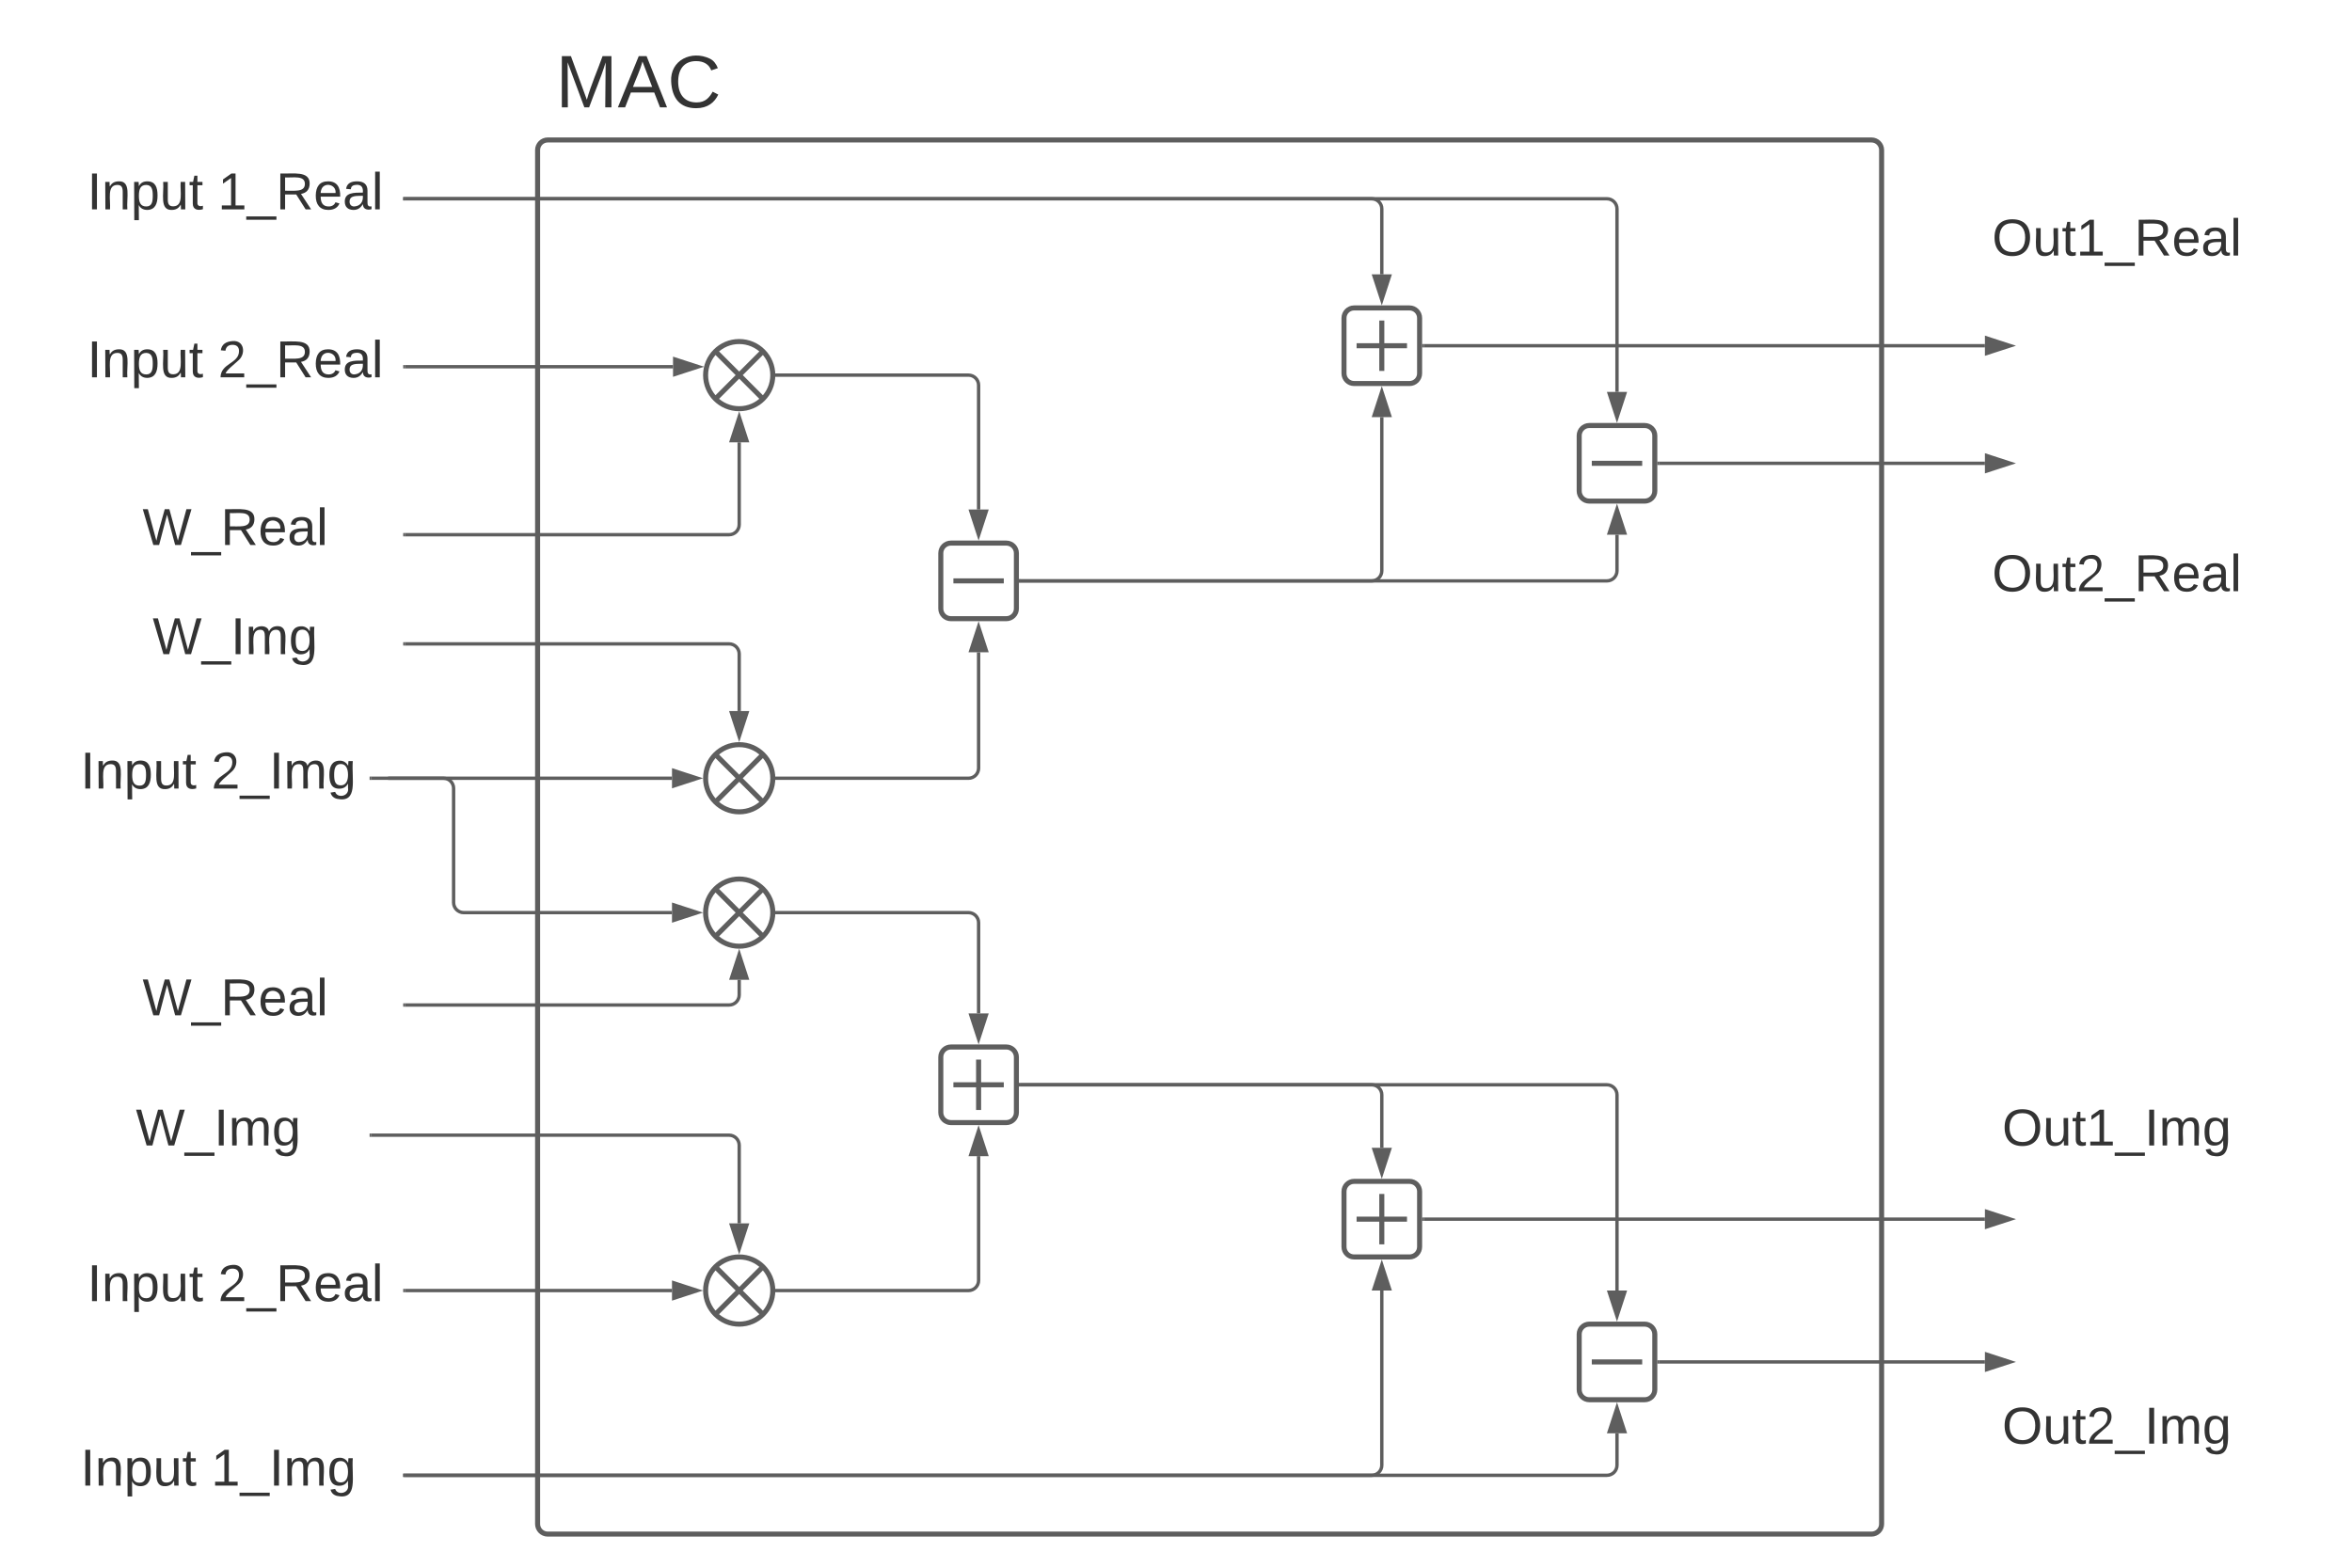 <svg xmlns="http://www.w3.org/2000/svg" xmlns:xlink="http://www.w3.org/1999/xlink" xmlns:lucid="lucid" width="1400" height="933.33"><g transform="translate(-240 -216.667)" lucid:page-tab-id="0_0"><path d="M0 0h1870.87v1322.83H0z" fill="#fff"/><path d="M660 420h40v40h-40z" fill="none"/><path d="M700 440c0 11.05-8.95 20-20 20s-20-8.95-20-20 8.95-20 20-20 20 8.95 20 20m-34-14l28 28m0-28l-28 28" stroke="#5e5e5e" stroke-width="3" fill="#fff"/><path d="M660 660h40v40h-40z" fill="none"/><path d="M700 680c0 11.05-8.95 20-20 20s-20-8.95-20-20 8.95-20 20-20 20 8.95 20 20m-34-14l28 28m0-28l-28 28" stroke="#5e5e5e" stroke-width="3" fill="#fff"/><path d="M280 298.67c0-3.32 2.7-6 6-6h188c3.3 0 6 2.68 6 6v72.66c0 3.32-2.7 6-6 6H286c-3.3 0-6-2.68-6-6z" stroke="#000" stroke-opacity="0" stroke-width="3" fill="#fff" fill-opacity="0"/><use xlink:href="#a" transform="matrix(1,0,0,1,285,297.667) translate(6.938 43.639)"/><use xlink:href="#b" transform="matrix(1,0,0,1,285,297.667) translate(84.716 43.639)"/><path d="M260 1066c0-3.3 2.7-6 6-6h208c3.3 0 6 2.7 6 6v58c0 3.3-2.7 6-6 6H266c-3.3 0-6-2.7-6-6z" stroke="#000" stroke-opacity="0" stroke-width="3" fill="#fff" fill-opacity="0"/><use xlink:href="#a" transform="matrix(1,0,0,1,265,1065) translate(22.944 36.139)"/><use xlink:href="#c" transform="matrix(1,0,0,1,265,1065) translate(100.722 36.139)"/><path d="M280 506c0-3.3 2.7-6 6-6h188c3.3 0 6 2.7 6 6v58c0 3.3-2.7 6-6 6H286c-3.3 0-6-2.7-6-6z" stroke="#000" stroke-opacity="0" stroke-width="3" fill="#fff" fill-opacity="0"/><use xlink:href="#d" transform="matrix(1,0,0,1,285,505) translate(39.821 36.139)"/><path d="M280 571c0-3.3 2.7-6 6-6h188c3.3 0 6 2.7 6 6v58c0 3.3-2.7 6-6 6H286c-3.3 0-6-2.7-6-6z" stroke="#000" stroke-opacity="0" stroke-width="3" fill="#fff" fill-opacity="0"/><use xlink:href="#e" transform="matrix(1,0,0,1,285,570) translate(45.827 36.139)"/><path d="M280 651c0-3.3 2.7-6 6-6h168c3.3 0 6 2.7 6 6v58c0 3.3-2.7 6-6 6H286c-3.3 0-6-2.7-6-6z" stroke="#000" stroke-opacity="0" stroke-width="3" fill="#fff" fill-opacity="0"/><use xlink:href="#f" transform="matrix(1,0,0,1,285,650) translate(2.944 36.139)"/><use xlink:href="#g" transform="matrix(1,0,0,1,285,650) translate(80.722 36.139)"/><path d="M280 398.67c0-3.32 2.7-6 6-6h188c3.3 0 6 2.68 6 6v72.66c0 3.32-2.7 6-6 6H286c-3.3 0-6-2.68-6-6z" stroke="#000" stroke-opacity="0" stroke-width="3" fill="#fff" fill-opacity="0"/><use xlink:href="#a" transform="matrix(1,0,0,1,285,397.667) translate(6.938 43.639)"/><use xlink:href="#h" transform="matrix(1,0,0,1,285,397.667) translate(84.716 43.639)"/><path d="M481 435h159.6" stroke="#5e5e5e" stroke-width="2" fill="none"/><path d="M481.03 436H480v-2h1.03" fill="#5e5e5e"/><path d="M655.88 435l-14.27 4.64v-9.28z" stroke="#5e5e5e" stroke-width="2" fill="#5e5e5e"/><path d="M481 535h193c3.3 0 6-2.7 6-6v-49" stroke="#5e5e5e" stroke-width="2" fill="none"/><path d="M481.03 536H480v-2h1.03" fill="#5e5e5e"/><path d="M680 464.74l4.64 14.26h-9.28z" stroke="#5e5e5e" stroke-width="2" fill="#5e5e5e"/><path d="M471 680h169M470 680" stroke="#5e5e5e" stroke-width="2" fill="none"/><path d="M655.26 680L641 684.64v-9.28z" stroke="#5e5e5e" stroke-width="2" fill="#5e5e5e"/><path d="M481 600h193c3.3 0 6 2.7 6 6v34" stroke="#5e5e5e" stroke-width="2" fill="none"/><path d="M481.03 601H480v-2h1.03" fill="#5e5e5e"/><path d="M680 655.26L675.36 641h9.28z" stroke="#5e5e5e" stroke-width="2" fill="#5e5e5e"/><path d="M800 546c0-3.3 2.7-6 6-6h33c3.3 0 6 2.7 6 6v33c0 3.3-2.7 6-6 6h-33c-3.3 0-6-2.7-6-6z" stroke="#5e5e5e" stroke-width="3" fill="#fff"/><path d="M701 440h115.5c3.3 0 6 2.7 6 6v74" stroke="#5e5e5e" stroke-width="2" fill="none"/><path d="M701.03 440.13L700 440l1.03-.04" fill="#5e5e5e"/><path d="M822.5 535.26L817.86 521h9.28z" stroke="#5e5e5e" stroke-width="2" fill="#5e5e5e"/><path d="M701 680h115.5c3.3 0 6-2.7 6-6v-69" stroke="#5e5e5e" stroke-width="2" fill="none"/><path d="M701.03 680.13L700 680l1.03-.04" fill="#5e5e5e"/><path d="M822.5 589.74l4.64 14.26h-9.28z" stroke="#5e5e5e" stroke-width="2" fill="#5e5e5e"/><path d="M847.5 562.5h209c3.3 0 6-2.7 6-6V465" stroke="#5e5e5e" stroke-width="2" fill="none"/><path d="M847.53 563.5h-1.03v-2h1.03" fill="#5e5e5e"/><path d="M1062.5 449.74l4.64 14.26h-9.28z" stroke="#5e5e5e" stroke-width="2" fill="#5e5e5e"/><path d="M1040 406c0-3.3 2.7-6 6-6h33c3.3 0 6 2.7 6 6v33c0 3.3-2.7 6-6 6h-33c-3.3 0-6-2.7-6-6z" stroke="#5e5e5e" stroke-width="3" fill="#fff"/><path d="M1047.5 407.5h30v30h-30z" fill="none"/><path d="M1062.5 407.5v30m-15-15h30" stroke="#5e5e5e" stroke-width="3" fill="#5e5e5e"/><path d="M1047.5 407.5h30v30h-30z" fill="none"/><path d="M1180 476c0-3.3 2.7-6 6-6h33c3.3 0 6 2.7 6 6v33c0 3.3-2.7 6-6 6h-33c-3.3 0-6-2.7-6-6z" stroke="#5e5e5e" stroke-width="3" fill="#fff"/><path d="M481 335h575.5c3.3 0 6 2.7 6 6v39" stroke="#5e5e5e" stroke-width="2" fill="none"/><path d="M481.03 336H480v-2h1.03" fill="#5e5e5e"/><path d="M1062.5 395.26l-4.64-14.26h9.28z" stroke="#5e5e5e" stroke-width="2" fill="#5e5e5e"/><path d="M1187.5 477.5h30v30h-30z" fill="none"/><path d="M1187.5 492.5h30" stroke="#5e5e5e" stroke-width="3" fill="#5e5e5e"/><path d="M481 335h715.5c3.3 0 6 2.7 6 6v109" stroke="#5e5e5e" stroke-width="2" fill="none"/><path d="M481.03 336H480v-2h1.03" fill="#5e5e5e"/><path d="M1202.5 465.26l-4.64-14.26h9.28z" stroke="#5e5e5e" stroke-width="2" fill="#5e5e5e"/><path d="M847.5 562.5h349c3.3 0 6-2.7 6-6V535" stroke="#5e5e5e" stroke-width="2" fill="none"/><path d="M847.53 563.5h-1.03v-2h1.03" fill="#5e5e5e"/><path d="M1202.5 519.74l4.64 14.26h-9.28z" stroke="#5e5e5e" stroke-width="2" fill="#5e5e5e"/><path d="M1227.5 492.5h194" stroke="#5e5e5e" stroke-width="2" fill="none"/><path d="M1227.53 493.5h-1.03v-2h1.03" fill="#5e5e5e"/><path d="M1436.76 492.5l-14.26 4.64v-9.28z" stroke="#5e5e5e" stroke-width="2" fill="#5e5e5e"/><path d="M1087.5 422.5h334" stroke="#5e5e5e" stroke-width="2" fill="none"/><path d="M1087.53 423.5h-1.03v-2h1.03" fill="#5e5e5e"/><path d="M1436.76 422.5l-14.26 4.64v-9.28z" stroke="#5e5e5e" stroke-width="2" fill="#5e5e5e"/><path d="M660 740h40v40h-40z" fill="none"/><path d="M700 760c0 11.05-8.95 20-20 20s-20-8.95-20-20 8.95-20 20-20 20 8.95 20 20m-34-14l28 28m0-28l-28 28" stroke="#5e5e5e" stroke-width="3" fill="#fff"/><path d="M660 965h40v40h-40z" fill="none"/><path d="M700 985c0 11.05-8.95 20-20 20s-20-8.95-20-20 8.95-20 20-20 20 8.95 20 20m-34-14l28 28m0-28l-28 28" stroke="#5e5e5e" stroke-width="3" fill="#fff"/><path d="M280 786c0-3.3 2.7-6 6-6h188c3.3 0 6 2.7 6 6v58c0 3.3-2.7 6-6 6H286c-3.3 0-6-2.7-6-6z" stroke="#000" stroke-opacity="0" stroke-width="3" fill="#fff" fill-opacity="0"/><use xlink:href="#i" transform="matrix(1,0,0,1,285,785) translate(39.821 36.139)"/><path d="M280 863.5c0-3.3 2.7-6 6-6h168c3.3 0 6 2.7 6 6v58c0 3.3-2.7 6-6 6H286c-3.3 0-6-2.7-6-6z" stroke="#000" stroke-opacity="0" stroke-width="3" fill="#fff" fill-opacity="0"/><use xlink:href="#e" transform="matrix(1,0,0,1,285,862.5) translate(35.827 36.139)"/><path d="M280 948.67c0-3.32 2.7-6 6-6h188c3.3 0 6 2.68 6 6v72.66c0 3.32-2.7 6-6 6H286c-3.3 0-6-2.68-6-6z" stroke="#000" stroke-opacity="0" stroke-width="3" fill="#fff" fill-opacity="0"/><use xlink:href="#a" transform="matrix(1,0,0,1,285,947.667) translate(6.938 43.639)"/><use xlink:href="#h" transform="matrix(1,0,0,1,285,947.667) translate(84.716 43.639)"/><path d="M481 815h193c3.3 0 6-2.7 6-6v-9" stroke="#5e5e5e" stroke-width="2" fill="none"/><path d="M481.03 816H480v-2h1.03" fill="#5e5e5e"/><path d="M680 784.74l4.64 14.26h-9.28z" stroke="#5e5e5e" stroke-width="2" fill="#5e5e5e"/><path d="M481 985h159" stroke="#5e5e5e" stroke-width="2" fill="none"/><path d="M481.03 986H480v-2h1.03" fill="#5e5e5e"/><path d="M655.26 985L641 989.64v-9.28z" stroke="#5e5e5e" stroke-width="2" fill="#5e5e5e"/><path d="M461 892.5h213c3.3 0 6 2.7 6 6V945" stroke="#5e5e5e" stroke-width="2" fill="none"/><path d="M461.03 893.5H460v-2h1.03" fill="#5e5e5e"/><path d="M680 960.26L675.36 946h9.28z" stroke="#5e5e5e" stroke-width="2" fill="#5e5e5e"/><path d="M800 846c0-3.3 2.7-6 6-6h33c3.3 0 6 2.7 6 6v33c0 3.3-2.7 6-6 6h-33c-3.3 0-6-2.7-6-6z" stroke="#5e5e5e" stroke-width="3" fill="#fff"/><path d="M807.5 847.5h30v30h-30z" fill="none"/><path d="M822.5 847.5v30m-15-15h30" stroke="#5e5e5e" stroke-width="3" fill="#5e5e5e"/><path d="M807.5 847.5h30v30h-30z" fill="none"/><path d="M701 760h115.5c3.3 0 6 2.7 6 6v54" stroke="#5e5e5e" stroke-width="2" fill="none"/><path d="M701.03 760.13L700 760l1.03-.04" fill="#5e5e5e"/><path d="M822.5 835.26L817.86 821h9.28z" stroke="#5e5e5e" stroke-width="2" fill="#5e5e5e"/><path d="M701 985h115.5c3.3 0 6-2.7 6-6v-74" stroke="#5e5e5e" stroke-width="2" fill="none"/><path d="M701.03 985.13L700 985l1.03-.04" fill="#5e5e5e"/><path d="M822.5 889.74l4.64 14.26h-9.28z" stroke="#5e5e5e" stroke-width="2" fill="#5e5e5e"/><path d="M807.5 547.5h30v30h-30z" fill="none"/><path d="M807.5 562.5h30" stroke="#5e5e5e" stroke-width="3" fill="#5e5e5e"/><path d="M481 1095h575.5c3.3 0 6-2.7 6-6V985" stroke="#5e5e5e" stroke-width="2" fill="none"/><path d="M481.03 1096H480v-2h1.03" fill="#5e5e5e"/><path d="M1062.5 969.74l4.64 14.26h-9.28z" stroke="#5e5e5e" stroke-width="2" fill="#5e5e5e"/><path d="M847.5 862.5h209c3.3 0 6 2.7 6 6V900" stroke="#5e5e5e" stroke-width="2" fill="none"/><path d="M847.53 863.5h-1.03v-2h1.03" fill="#5e5e5e"/><path d="M1062.5 915.26l-4.64-14.26h9.28z" stroke="#5e5e5e" stroke-width="2" fill="#5e5e5e"/><path d="M1040 926c0-3.3 2.7-6 6-6h33c3.3 0 6 2.7 6 6v33c0 3.3-2.7 6-6 6h-33c-3.3 0-6-2.7-6-6z" stroke="#5e5e5e" stroke-width="3" fill="#fff"/><path d="M1047.5 927.5h30v30h-30z" fill="none"/><path d="M1062.5 927.5v30m-15-15h30" stroke="#5e5e5e" stroke-width="3" fill="#5e5e5e"/><path d="M1047.5 927.5h30v30h-30z" fill="none"/><path d="M1087.5 942.5h334" stroke="#5e5e5e" stroke-width="2" fill="none"/><path d="M1087.53 943.5h-1.03v-2h1.03" fill="#5e5e5e"/><path d="M1436.76 942.5l-14.26 4.64v-9.28z" stroke="#5e5e5e" stroke-width="2" fill="#5e5e5e"/><path d="M1180 1011c0-3.3 2.7-6 6-6h33c3.3 0 6 2.7 6 6v33c0 3.3-2.7 6-6 6h-33c-3.3 0-6-2.7-6-6z" stroke="#5e5e5e" stroke-width="3" fill="#fff"/><path d="M1187.5 1012.5h30v30h-30z" fill="none"/><path d="M1187.5 1027.5h30" stroke="#5e5e5e" stroke-width="3" fill="#5e5e5e"/><path d="M1227.5 1027.5h194" stroke="#5e5e5e" stroke-width="2" fill="none"/><path d="M1227.53 1028.5h-1.03v-2h1.03" fill="#5e5e5e"/><path d="M1436.76 1027.5l-14.26 4.64v-9.28z" stroke="#5e5e5e" stroke-width="2" fill="#5e5e5e"/><path d="M847.5 862.5h349c3.3 0 6 2.7 6 6V985" stroke="#5e5e5e" stroke-width="2" fill="none"/><path d="M847.53 863.5h-1.03v-2h1.03" fill="#5e5e5e"/><path d="M1202.5 1000.26l-4.64-14.26h9.28z" stroke="#5e5e5e" stroke-width="2" fill="#5e5e5e"/><path d="M481 1095h715.5c3.3 0 6-2.7 6-6v-19" stroke="#5e5e5e" stroke-width="2" fill="none"/><path d="M481.03 1096H480v-2h1.03" fill="#5e5e5e"/><path d="M1202.5 1054.74l4.64 14.26h-9.28z" stroke="#5e5e5e" stroke-width="2" fill="#5e5e5e"/><path d="M560 306c0-3.3 2.7-6 6-6h788c3.3 0 6 2.7 6 6v818c0 3.3-2.7 6-6 6H566c-3.3 0-6-2.7-6-6z" stroke="#5e5e5e" stroke-width="3" fill-opacity="0"/><path d="M461 680h43c3.3 0 6 2.7 6 6v68c0 3.3 2.7 6 6 6h124" stroke="#5e5e5e" stroke-width="2" fill="none"/><path d="M461.03 681H460v-2h1.03" fill="#5e5e5e"/><path d="M655.26 760L641 764.64v-9.28z" stroke="#5e5e5e" stroke-width="2" fill="#5e5e5e"/><path d="M500 242.67c0-3.32 2.7-6 6-6h228c3.3 0 6 2.68 6 6V294c0 3.3-2.7 6-6 6H506c-3.3 0-6-2.7-6-6z" stroke="#000" stroke-opacity="0" stroke-width="3" fill="#fff" fill-opacity="0"/><use xlink:href="#j" transform="matrix(1,0,0,1,505,241.667) translate(65.741 38.931)"/><path d="M1380 338.67c0-3.32 2.7-6 6-6h228c3.3 0 6 2.68 6 6v48c0 3.3-2.7 6-6 6h-228c-3.3 0-6-2.7-6-6z" stroke="#000" stroke-opacity="0" stroke-width="3" fill="#fff" fill-opacity="0"/><use xlink:href="#k" transform="matrix(1,0,0,1,1385,337.667) translate(40.765 31.139)"/><path d="M1380 538.5c0-3.3 2.7-6 6-6h228c3.3 0 6 2.7 6 6v48c0 3.3-2.7 6-6 6h-228c-3.3 0-6-2.7-6-6z" stroke="#000" stroke-opacity="0" stroke-width="3" fill="#fff" fill-opacity="0"/><use xlink:href="#l" transform="matrix(1,0,0,1,1385,537.5) translate(40.765 31.139)"/><path d="M1380 868.5c0-3.3 2.7-6 6-6h228c3.3 0 6 2.7 6 6v48c0 3.3-2.7 6-6 6h-228c-3.3 0-6-2.7-6-6z" stroke="#000" stroke-opacity="0" stroke-width="3" fill="#fff" fill-opacity="0"/><g><use xlink:href="#m" transform="matrix(1,0,0,1,1385,867.5) translate(46.772 31.139)"/></g><path d="M1380 1046c0-3.3 2.7-6 6-6h228c3.3 0 6 2.7 6 6v48c0 3.3-2.7 6-6 6h-228c-3.3 0-6-2.7-6-6z" stroke="#000" stroke-opacity="0" stroke-width="3" fill="#fff" fill-opacity="0"/><g><use xlink:href="#n" transform="matrix(1,0,0,1,1385,1045) translate(46.772 31.139)"/></g><defs><path fill="#333" d="M33 0v-248h34V0H33" id="o"/><path fill="#333" d="M117-194c89-4 53 116 60 194h-32v-121c0-31-8-49-39-48C34-167 62-67 57 0H25l-1-190h30c1 10-1 24 2 32 11-22 29-35 61-36" id="p"/><path fill="#333" d="M115-194c55 1 70 41 70 98S169 2 115 4C84 4 66-9 55-30l1 105H24l-1-265h31l2 30c10-21 28-34 59-34zm-8 174c40 0 45-34 45-75s-6-73-45-74c-42 0-51 32-51 76 0 43 10 73 51 73" id="q"/><path fill="#333" d="M84 4C-5 8 30-112 23-190h32v120c0 31 7 50 39 49 72-2 45-101 50-169h31l1 190h-30c-1-10 1-25-2-33-11 22-28 36-60 37" id="r"/><path fill="#333" d="M59-47c-2 24 18 29 38 22v24C64 9 27 4 27-40v-127H5v-23h24l9-43h21v43h35v23H59v120" id="s"/><g id="a"><use transform="matrix(0.086,0,0,0.086,0,0)" xlink:href="#o"/><use transform="matrix(0.086,0,0,0.086,8.642,0)" xlink:href="#p"/><use transform="matrix(0.086,0,0,0.086,25.926,0)" xlink:href="#q"/><use transform="matrix(0.086,0,0,0.086,43.21,0)" xlink:href="#r"/><use transform="matrix(0.086,0,0,0.086,60.494,0)" xlink:href="#s"/></g><path fill="#333" d="M27 0v-27h64v-190l-56 39v-29l58-41h29v221h61V0H27" id="t"/><path fill="#333" d="M-5 72V49h209v23H-5" id="u"/><path fill="#333" d="M233-177c-1 41-23 64-60 70L243 0h-38l-65-103H63V0H30v-248c88 3 205-21 203 71zM63-129c60-2 137 13 137-47 0-61-80-42-137-45v92" id="v"/><path fill="#333" d="M100-194c63 0 86 42 84 106H49c0 40 14 67 53 68 26 1 43-12 49-29l28 8c-11 28-37 45-77 45C44 4 14-33 15-96c1-61 26-98 85-98zm52 81c6-60-76-77-97-28-3 7-6 17-6 28h103" id="w"/><path fill="#333" d="M141-36C126-15 110 5 73 4 37 3 15-17 15-53c-1-64 63-63 125-63 3-35-9-54-41-54-24 1-41 7-42 31l-33-3c5-37 33-52 76-52 45 0 72 20 72 64v82c-1 20 7 32 28 27v20c-31 9-61-2-59-35zM48-53c0 20 12 33 32 33 41-3 63-29 60-74-43 2-92-5-92 41" id="x"/><path fill="#333" d="M24 0v-261h32V0H24" id="y"/><g id="b"><use transform="matrix(0.086,0,0,0.086,0,0)" xlink:href="#t"/><use transform="matrix(0.086,0,0,0.086,17.284,0)" xlink:href="#u"/><use transform="matrix(0.086,0,0,0.086,34.568,0)" xlink:href="#v"/><use transform="matrix(0.086,0,0,0.086,56.951,0)" xlink:href="#w"/><use transform="matrix(0.086,0,0,0.086,74.235,0)" xlink:href="#x"/><use transform="matrix(0.086,0,0,0.086,91.519,0)" xlink:href="#y"/></g><path fill="#333" d="M210-169c-67 3-38 105-44 169h-31v-121c0-29-5-50-35-48C34-165 62-65 56 0H25l-1-190h30c1 10-1 24 2 32 10-44 99-50 107 0 11-21 27-35 58-36 85-2 47 119 55 194h-31v-121c0-29-5-49-35-48" id="z"/><path fill="#333" d="M177-190C167-65 218 103 67 71c-23-6-38-20-44-43l32-5c15 47 100 32 89-28v-30C133-14 115 1 83 1 29 1 15-40 15-95c0-56 16-97 71-98 29-1 48 16 59 35 1-10 0-23 2-32h30zM94-22c36 0 50-32 50-73 0-42-14-75-50-75-39 0-46 34-46 75s6 73 46 73" id="A"/><g id="c"><use transform="matrix(0.086,0,0,0.086,0,0)" xlink:href="#t"/><use transform="matrix(0.086,0,0,0.086,17.284,0)" xlink:href="#u"/><use transform="matrix(0.086,0,0,0.086,34.568,0)" xlink:href="#o"/><use transform="matrix(0.086,0,0,0.086,43.21,0)" xlink:href="#z"/><use transform="matrix(0.086,0,0,0.086,69.049,0)" xlink:href="#A"/></g><path fill="#333" d="M266 0h-40l-56-210L115 0H75L2-248h35L96-30l15-64 43-154h32l59 218 59-218h35" id="B"/><g id="d"><use transform="matrix(0.086,0,0,0.086,0,0)" xlink:href="#B"/><use transform="matrix(0.086,0,0,0.086,29.296,0)" xlink:href="#u"/><use transform="matrix(0.086,0,0,0.086,46.58,0)" xlink:href="#v"/><use transform="matrix(0.086,0,0,0.086,68.963,0)" xlink:href="#w"/><use transform="matrix(0.086,0,0,0.086,86.247,0)" xlink:href="#x"/><use transform="matrix(0.086,0,0,0.086,103.531,0)" xlink:href="#y"/></g><g id="e"><use transform="matrix(0.086,0,0,0.086,0,0)" xlink:href="#B"/><use transform="matrix(0.086,0,0,0.086,29.296,0)" xlink:href="#u"/><use transform="matrix(0.086,0,0,0.086,46.58,0)" xlink:href="#o"/><use transform="matrix(0.086,0,0,0.086,55.222,0)" xlink:href="#z"/><use transform="matrix(0.086,0,0,0.086,81.062,0)" xlink:href="#A"/></g><g id="f"><use transform="matrix(0.086,0,0,0.086,0,0)" xlink:href="#o"/><use transform="matrix(0.086,0,0,0.086,8.642,0)" xlink:href="#p"/><use transform="matrix(0.086,0,0,0.086,25.926,0)" xlink:href="#q"/><use transform="matrix(0.086,0,0,0.086,43.21,0)" xlink:href="#r"/><use transform="matrix(0.086,0,0,0.086,60.494,0)" xlink:href="#s"/></g><path fill="#333" d="M101-251c82-7 93 87 43 132L82-64C71-53 59-42 53-27h129V0H18c2-99 128-94 128-182 0-28-16-43-45-43s-46 15-49 41l-32-3c6-41 34-60 81-64" id="C"/><g id="g"><use transform="matrix(0.086,0,0,0.086,0,0)" xlink:href="#C"/><use transform="matrix(0.086,0,0,0.086,17.284,0)" xlink:href="#u"/><use transform="matrix(0.086,0,0,0.086,34.568,0)" xlink:href="#o"/><use transform="matrix(0.086,0,0,0.086,43.21,0)" xlink:href="#z"/><use transform="matrix(0.086,0,0,0.086,69.049,0)" xlink:href="#A"/></g><g id="h"><use transform="matrix(0.086,0,0,0.086,0,0)" xlink:href="#C"/><use transform="matrix(0.086,0,0,0.086,17.284,0)" xlink:href="#u"/><use transform="matrix(0.086,0,0,0.086,34.568,0)" xlink:href="#v"/><use transform="matrix(0.086,0,0,0.086,56.951,0)" xlink:href="#w"/><use transform="matrix(0.086,0,0,0.086,74.235,0)" xlink:href="#x"/><use transform="matrix(0.086,0,0,0.086,91.519,0)" xlink:href="#y"/></g><g id="i"><use transform="matrix(0.086,0,0,0.086,0,0)" xlink:href="#B"/><use transform="matrix(0.086,0,0,0.086,29.296,0)" xlink:href="#u"/><use transform="matrix(0.086,0,0,0.086,46.58,0)" xlink:href="#v"/><use transform="matrix(0.086,0,0,0.086,68.963,0)" xlink:href="#w"/><use transform="matrix(0.086,0,0,0.086,86.247,0)" xlink:href="#x"/><use transform="matrix(0.086,0,0,0.086,103.531,0)" xlink:href="#y"/></g><path fill="#333" d="M240 0l2-218c-23 76-54 145-80 218h-23L58-218 59 0H30v-248h44l77 211c21-75 51-140 76-211h43V0h-30" id="D"/><path fill="#333" d="M205 0l-28-72H64L36 0H1l101-248h38L239 0h-34zm-38-99l-47-123c-12 45-31 82-46 123h93" id="E"/><path fill="#333" d="M212-179c-10-28-35-45-73-45-59 0-87 40-87 99 0 60 29 101 89 101 43 0 62-24 78-52l27 14C228-24 195 4 139 4 59 4 22-46 18-125c-6-104 99-153 187-111 19 9 31 26 39 46" id="F"/><g id="j"><use transform="matrix(0.123,0,0,0.123,0,0)" xlink:href="#D"/><use transform="matrix(0.123,0,0,0.123,36.914,0)" xlink:href="#E"/><use transform="matrix(0.123,0,0,0.123,66.543,0)" xlink:href="#F"/></g><path fill="#333" d="M140-251c81 0 123 46 123 126C263-46 219 4 140 4 59 4 17-45 17-125s42-126 123-126zm0 227c63 0 89-41 89-101s-29-99-89-99c-61 0-89 39-89 99S79-25 140-24" id="G"/><g id="k"><use transform="matrix(0.086,0,0,0.086,0,0)" xlink:href="#G"/><use transform="matrix(0.086,0,0,0.086,24.198,0)" xlink:href="#r"/><use transform="matrix(0.086,0,0,0.086,41.481,0)" xlink:href="#s"/><use transform="matrix(0.086,0,0,0.086,50.123,0)" xlink:href="#t"/><use transform="matrix(0.086,0,0,0.086,67.407,0)" xlink:href="#u"/><use transform="matrix(0.086,0,0,0.086,84.691,0)" xlink:href="#v"/><use transform="matrix(0.086,0,0,0.086,107.074,0)" xlink:href="#w"/><use transform="matrix(0.086,0,0,0.086,124.358,0)" xlink:href="#x"/><use transform="matrix(0.086,0,0,0.086,141.642,0)" xlink:href="#y"/></g><g id="l"><use transform="matrix(0.086,0,0,0.086,0,0)" xlink:href="#G"/><use transform="matrix(0.086,0,0,0.086,24.198,0)" xlink:href="#r"/><use transform="matrix(0.086,0,0,0.086,41.481,0)" xlink:href="#s"/><use transform="matrix(0.086,0,0,0.086,50.123,0)" xlink:href="#C"/><use transform="matrix(0.086,0,0,0.086,67.407,0)" xlink:href="#u"/><use transform="matrix(0.086,0,0,0.086,84.691,0)" xlink:href="#v"/><use transform="matrix(0.086,0,0,0.086,107.074,0)" xlink:href="#w"/><use transform="matrix(0.086,0,0,0.086,124.358,0)" xlink:href="#x"/><use transform="matrix(0.086,0,0,0.086,141.642,0)" xlink:href="#y"/></g><g id="m"><use transform="matrix(0.086,0,0,0.086,0,0)" xlink:href="#G"/><use transform="matrix(0.086,0,0,0.086,24.198,0)" xlink:href="#r"/><use transform="matrix(0.086,0,0,0.086,41.481,0)" xlink:href="#s"/><use transform="matrix(0.086,0,0,0.086,50.123,0)" xlink:href="#t"/><use transform="matrix(0.086,0,0,0.086,67.407,0)" xlink:href="#u"/><use transform="matrix(0.086,0,0,0.086,84.691,0)" xlink:href="#o"/><use transform="matrix(0.086,0,0,0.086,93.333,0)" xlink:href="#z"/><use transform="matrix(0.086,0,0,0.086,119.173,0)" xlink:href="#A"/></g><g id="n"><use transform="matrix(0.086,0,0,0.086,0,0)" xlink:href="#G"/><use transform="matrix(0.086,0,0,0.086,24.198,0)" xlink:href="#r"/><use transform="matrix(0.086,0,0,0.086,41.481,0)" xlink:href="#s"/><use transform="matrix(0.086,0,0,0.086,50.123,0)" xlink:href="#C"/><use transform="matrix(0.086,0,0,0.086,67.407,0)" xlink:href="#u"/><use transform="matrix(0.086,0,0,0.086,84.691,0)" xlink:href="#o"/><use transform="matrix(0.086,0,0,0.086,93.333,0)" xlink:href="#z"/><use transform="matrix(0.086,0,0,0.086,119.173,0)" xlink:href="#A"/></g></defs></g></svg>